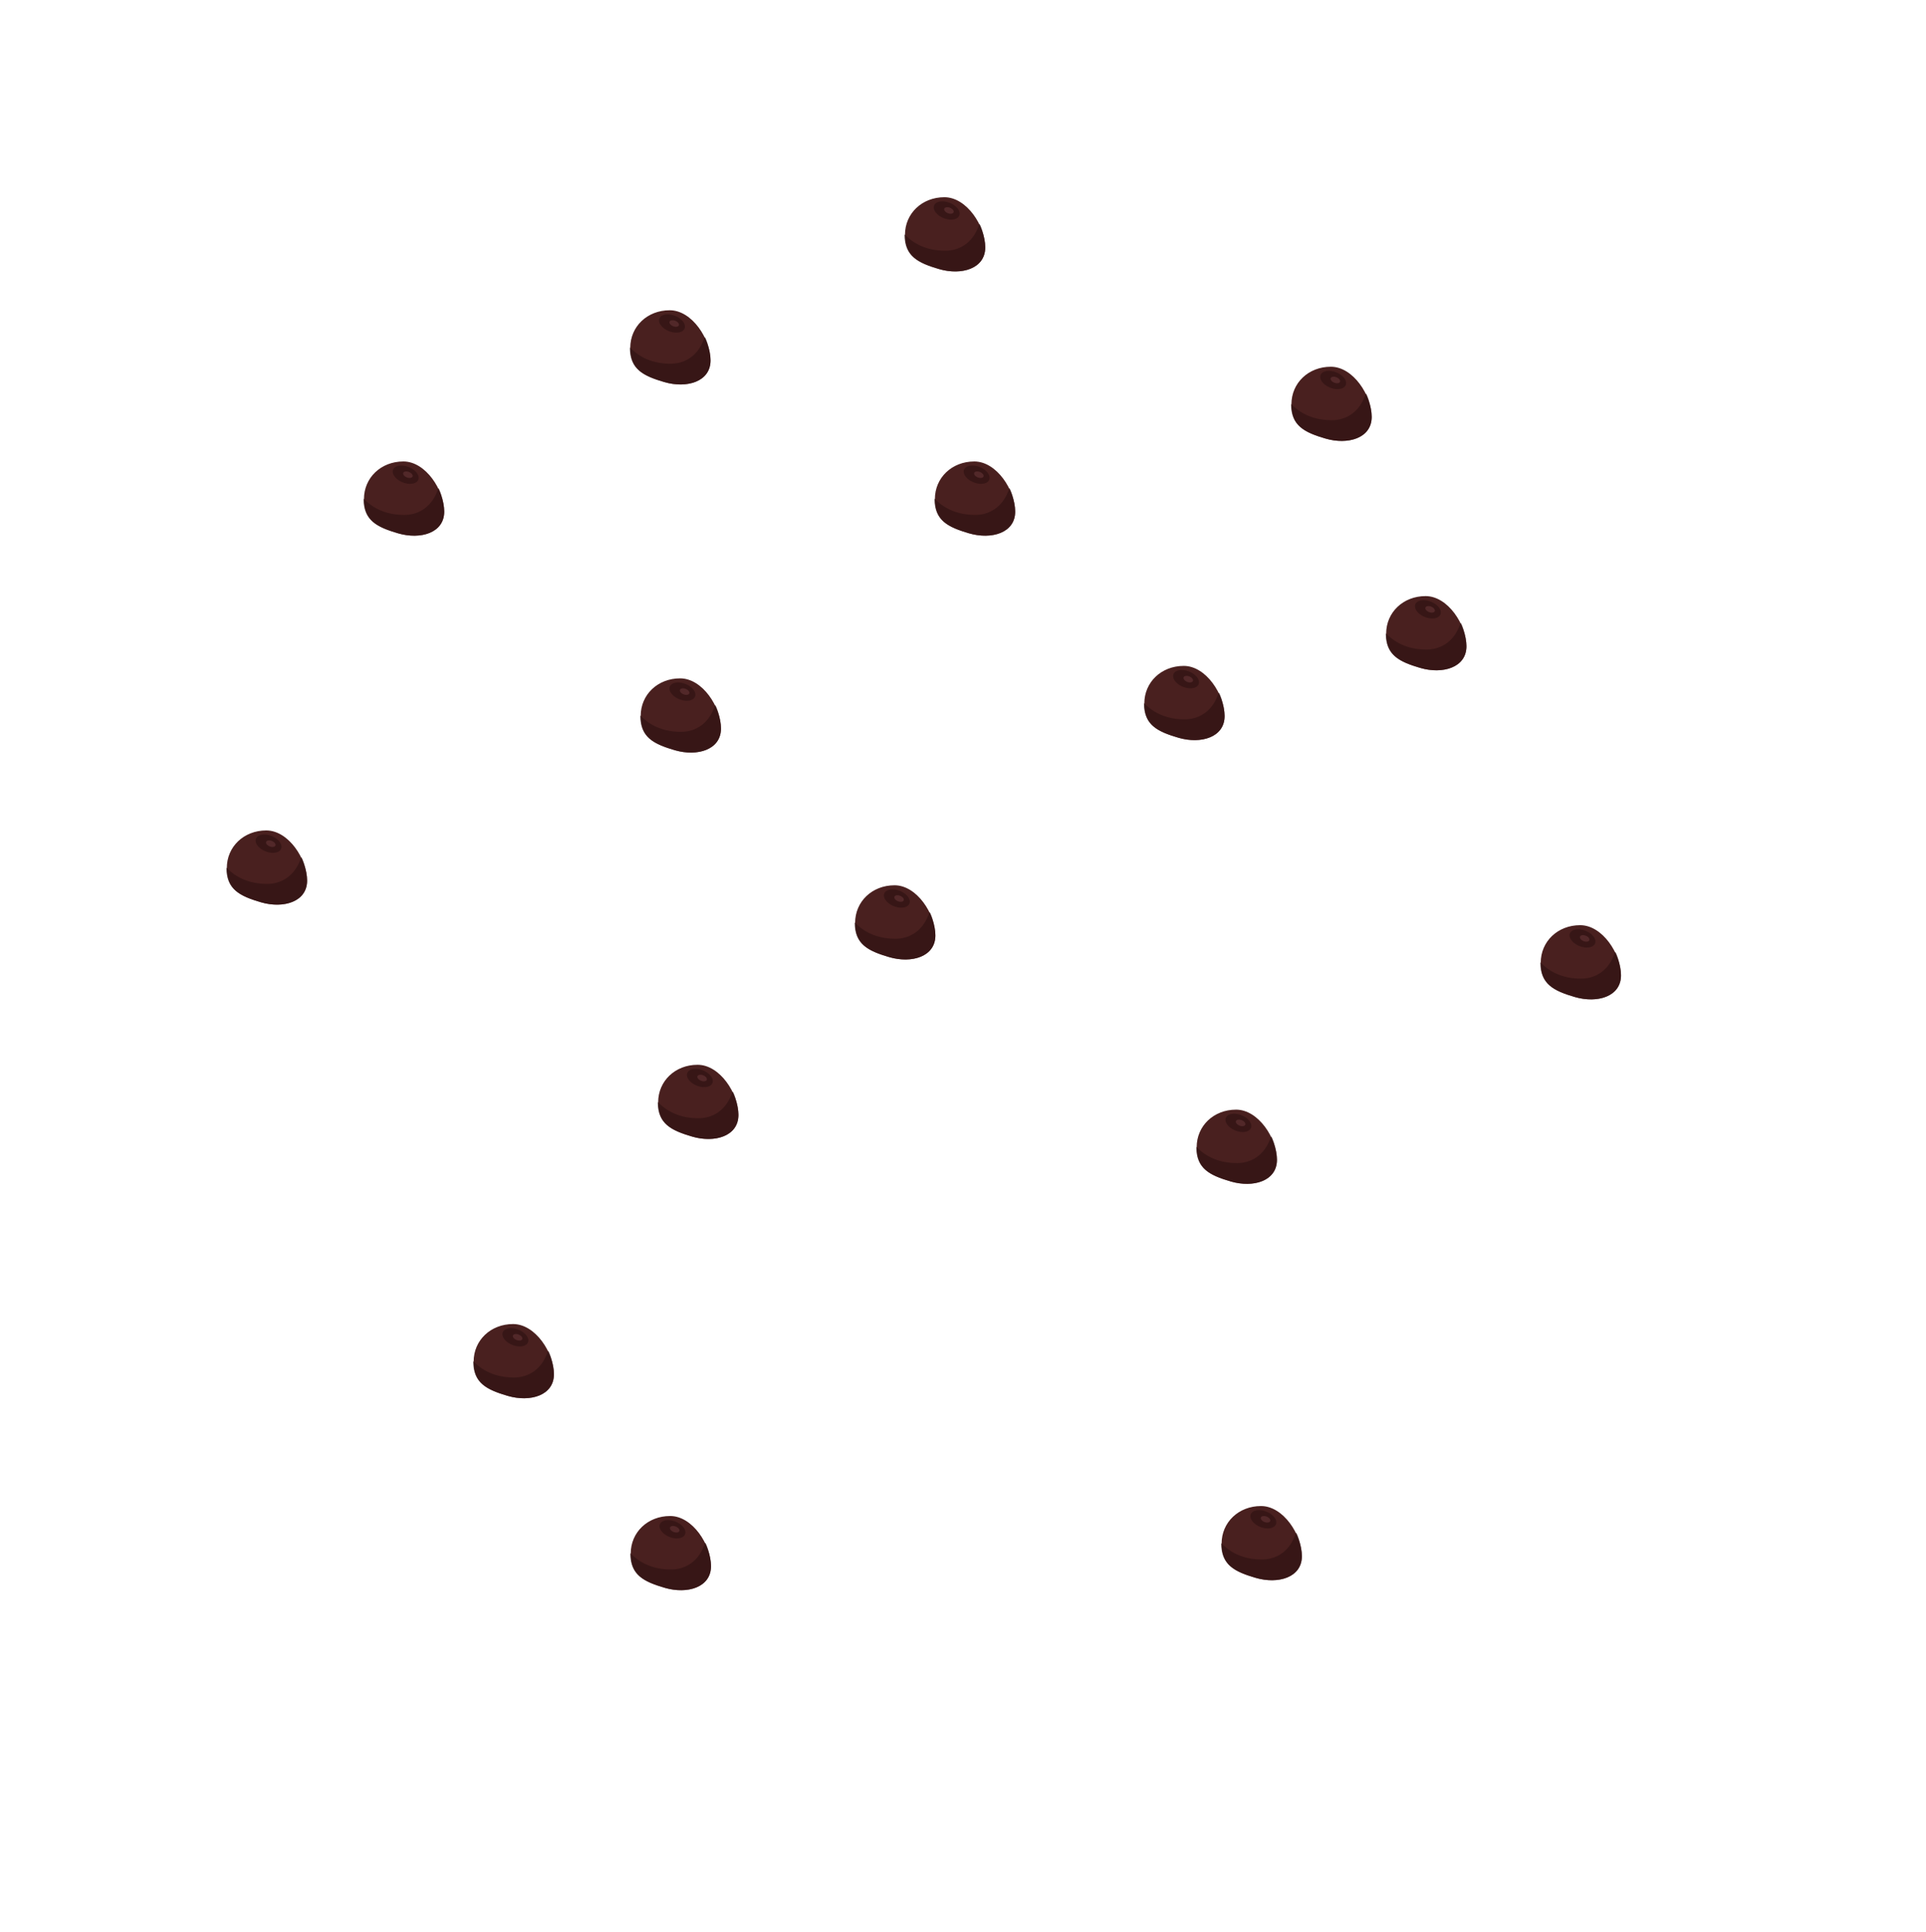 <?xml version="1.0" encoding="UTF-8" standalone="no"?>
<!-- Created with Inkscape (http://www.inkscape.org/) -->

<svg
   width="164.233mm"
   height="164.762mm"
   viewBox="0 0 164.233 164.762"
   version="1.1"
   id="svg392"
   xml:space="preserve"
   xmlns="http://www.w3.org/2000/svg"
   xmlns:svg="http://www.w3.org/2000/svg"><defs
     id="defs389"><style
       id="style6869">.cls-1{fill:#ffe8c2;}.cls-2{fill:none;stroke:#e5af6e;stroke-miterlimit:10;stroke-width:25.51px;}.cls-3{opacity:0.05;}.cls-4{fill:#534741;}</style></defs><path
     id="path443429-925"
     style="display:inline;fill:#49201f;stroke-width:3.263;stop-color:#000000"
     d="m 47.233,117.193 c 0,1.813 -2.018,2.405 -3.934,1.847 -1.839,-0.536 -2.91,-1.111 -2.91,-2.924 0,-1.813 1.447,-3.203 3.362,-3.203 1.916,0 3.482,2.466 3.482,4.279 z m 13.394,16.37 c 0,1.813 -2.018,2.405 -3.934,1.847 -1.839,-0.536 -2.91,-1.111 -2.91,-2.924 0,-1.813 1.447,-3.203 3.362,-3.203 1.916,0 3.482,2.466 3.482,4.279 z m 50.385,-0.85 c 0,1.813 -2.018,2.405 -3.934,1.847 -1.839,-0.536 -2.91,-1.111 -2.91,-2.924 0,-1.813 1.447,-3.203 3.362,-3.203 1.916,0 3.482,2.466 3.482,4.279 z m 27.212,-49.535 c 0,1.813 -2.018,2.405 -3.934,1.847 -1.839,-0.536 -2.91,-1.111 -2.91,-2.924 0,-1.813 1.447,-3.203 3.362,-3.203 1.916,0 3.482,2.466 3.482,4.279 z M 108.886,98.909 c 0,1.813 -2.018,2.405 -3.934,1.847 -1.839,-0.536 -2.91,-1.111 -2.91,-2.924 0,-1.813 1.447,-3.203 3.362,-3.203 1.916,0 3.482,2.466 3.482,4.279 z M 79.761,79.776 c 0,1.813 -2.018,2.405 -3.934,1.847 -1.839,-0.536 -2.91,-1.111 -2.91,-2.924 0,-1.813 1.447,-3.203 3.362,-3.203 1.916,0 3.482,2.466 3.482,4.279 z M 62.966,95.083 c 0,1.813 -2.018,2.405 -3.934,1.847 -1.839,-0.536 -2.91,-1.111 -2.91,-2.924 0,-1.813 1.447,-3.203 3.362,-3.203 1.916,0 3.482,2.466 3.482,4.279 z M 26.186,75.099 c 0,1.813 -2.018,2.405 -3.934,1.847 -1.839,-0.536 -2.91,-1.111 -2.91,-2.924 0,-1.813 1.447,-3.203 3.362,-3.203 1.916,0 3.482,2.466 3.482,4.279 z M 37.879,43.634 c 0,1.813 -2.018,2.405 -3.934,1.847 -1.839,-0.536 -2.91,-1.111 -2.91,-2.924 0,-1.813 1.447,-3.203 3.362,-3.203 1.916,0 3.482,2.466 3.482,4.279 z M 61.477,62.13 c 0,1.813 -2.018,2.405 -3.934,1.847 -1.839,-0.536 -2.91,-1.111 -2.91,-2.924 0,-1.813 1.447,-3.203 3.362,-3.203 1.916,0 3.482,2.466 3.482,4.279 z m 42.945,-1.063 c 0,1.813 -2.018,2.405 -3.934,1.847 -1.839,-0.536 -2.91,-1.111 -2.91,-2.924 0,-1.813 1.447,-3.203 3.362,-3.203 1.916,0 3.482,2.466 3.482,4.279 z m 20.622,-5.953 c 0,1.813 -2.018,2.405 -3.934,1.847 -1.839,-0.536 -2.91,-1.111 -2.91,-2.924 0,-1.813 1.447,-3.203 3.362,-3.203 1.916,0 3.482,2.466 3.482,4.279 z m -8.079,-19.559 c 0,1.813 -2.018,2.405 -3.934,1.847 -1.839,-0.536 -2.91,-1.111 -2.91,-2.924 0,-1.813 1.447,-3.203 3.362,-3.203 1.916,0 3.482,2.466 3.482,4.279 z m -30.401,8.079 c 0,1.813 -2.018,2.405 -3.934,1.847 -1.839,-0.536 -2.91,-1.111 -2.91,-2.924 0,-1.813 1.447,-3.203 3.362,-3.203 1.916,0 3.482,2.466 3.482,4.279 z M 84.013,21.099 c 0,1.813 -2.018,2.405 -3.934,1.847 -1.839,-0.536 -2.91,-1.111 -2.91,-2.924 0,-1.813 1.447,-3.203 3.362,-3.203 1.916,0 3.482,2.466 3.482,4.279 z m -23.425,9.639 c 0,1.813 -2.018,2.405 -3.934,1.847 -1.839,-0.536 -2.91,-1.111 -2.91,-2.924 0,-1.813 1.447,-3.203 3.362,-3.203 1.916,10e-7 3.482,2.466 3.482,4.279 z" /><path
     id="path443955-99"
     style="display:inline;opacity:0.737;fill:#311313;stroke-width:3.263;stop-color:#000000"
     d="m 45.022,114.471 a 1.156,0.702 21.729 0 1 -1.334,0.224 1.156,0.702 21.729 0 1 -0.814,-1.08 1.156,0.702 21.729 0 1 1.334,-0.224 1.156,0.702 21.729 0 1 0.814,1.08 z m 2.212,2.721 c 1e-6,1.813 -2.018,2.405 -3.934,1.847 -1.839,-0.536 -2.944,-1.117 -2.944,-2.93 -2e-6,-0.145 0.968,1.382 3.515,1.362 0.958,-0.007 2.272,-0.479 2.851,-2.255 0.048,-0.148 0.511,1.069 0.511,1.975 z m 11.182,13.649 a 1.156,0.702 21.729 0 1 -1.334,0.224 1.156,0.702 21.729 0 1 -0.814,-1.08 1.156,0.702 21.729 0 1 1.334,-0.224 1.156,0.702 21.729 0 1 0.814,1.08 z m 2.212,2.721 c 10e-7,1.813 -2.018,2.405 -3.934,1.847 -1.839,-0.536 -2.943,-1.117 -2.944,-2.93 -1e-6,-0.145 0.968,1.382 3.515,1.362 0.958,-0.007 2.272,-0.479 2.851,-2.255 0.048,-0.148 0.511,1.069 0.511,1.975 z m 48.174,-3.572 a 1.156,0.702 21.729 0 1 -1.334,0.224 1.156,0.702 21.729 0 1 -0.814,-1.08 1.156,0.702 21.729 0 1 1.334,-0.224 1.156,0.702 21.729 0 1 0.814,1.08 z m 2.212,2.721 c 0,1.813 -2.018,2.405 -3.934,1.847 -1.839,-0.536 -2.944,-1.117 -2.944,-2.93 0,-0.145 0.968,1.382 3.515,1.362 0.958,-0.007 2.272,-0.479 2.851,-2.255 0.048,-0.148 0.511,1.069 0.511,1.975 z m 25.001,-52.256 a 1.156,0.702 21.729 0 1 -1.334,0.224 1.156,0.702 21.729 0 1 -0.814,-1.08 1.156,0.702 21.729 0 1 1.334,-0.224 1.156,0.702 21.729 0 1 0.814,1.08 z m 2.212,2.721 c 0,1.813 -2.018,2.405 -3.934,1.847 -1.839,-0.536 -2.944,-1.117 -2.944,-2.93 0,-0.145 0.968,1.382 3.515,1.362 0.958,-0.007 2.272,-0.479 2.851,-2.255 0.048,-0.148 0.511,1.069 0.511,1.975 z m -31.55,13.011 a 1.156,0.702 21.729 0 1 -1.334,0.224 1.156,0.702 21.729 0 1 -0.814,-1.08 1.156,0.702 21.729 0 1 1.334,-0.224 1.156,0.702 21.729 0 1 0.814,1.08 z m 2.212,2.721 c 0,1.813 -2.018,2.405 -3.934,1.847 -1.839,-0.536 -2.944,-1.117 -2.944,-2.93 0,-0.145 0.968,1.382 3.515,1.362 0.958,-0.007 2.272,-0.479 2.851,-2.255 0.048,-0.148 0.511,1.069 0.511,1.975 z M 77.549,77.054 a 1.156,0.702 21.729 0 1 -1.334,0.224 1.156,0.702 21.729 0 1 -0.814,-1.08 1.156,0.702 21.729 0 1 1.334,-0.224 1.156,0.702 21.729 0 1 0.814,1.08 z m 2.212,2.721 c -10e-7,1.813 -2.018,2.405 -3.934,1.847 -1.839,-0.536 -2.944,-1.117 -2.944,-2.93 -2e-6,-0.145 0.968,1.382 3.515,1.362 0.958,-0.007 2.272,-0.479 2.851,-2.255 0.048,-0.148 0.511,1.069 0.511,1.975 z M 60.754,92.361 a 1.156,0.702 21.729 0 1 -1.334,0.224 1.156,0.702 21.729 0 1 -0.814,-1.08 1.156,0.702 21.729 0 1 1.334,-0.224 1.156,0.702 21.729 0 1 0.814,1.08 z m 2.212,2.721 c 10e-7,1.813 -2.018,2.405 -3.934,1.847 -1.839,-0.536 -2.944,-1.117 -2.944,-2.93 -3e-6,-0.145 0.968,1.382 3.515,1.362 0.958,-0.007 2.272,-0.479 2.851,-2.255 0.048,-0.148 0.511,1.069 0.511,1.975 z M 23.975,72.377 a 1.156,0.702 21.729 0 1 -1.334,0.224 1.156,0.702 21.729 0 1 -0.814,-1.08 1.156,0.702 21.729 0 1 1.334,-0.224 1.156,0.702 21.729 0 1 0.814,1.08 z m 2.212,2.721 c 1e-6,1.813 -2.018,2.405 -3.934,1.847 -1.839,-0.536 -2.944,-1.117 -2.944,-2.93 -3e-6,-0.145 0.968,1.382 3.515,1.362 0.958,-0.007 2.272,-0.479 2.851,-2.255 0.048,-0.148 0.511,1.069 0.511,1.975 z m 9.481,-34.186 a 1.156,0.702 21.729 0 1 -1.334,0.224 1.156,0.702 21.729 0 1 -0.814,-1.08 1.156,0.702 21.729 0 1 1.334,-0.224 1.156,0.702 21.729 0 1 0.814,1.08 z m 2.212,2.721 c 1e-6,1.813 -2.018,2.405 -3.934,1.847 -1.839,-0.536 -2.944,-1.117 -2.944,-2.93 -3e-6,-0.145 0.968,1.382 3.515,1.362 0.958,-0.007 2.272,-0.479 2.851,-2.255 0.048,-0.148 0.511,1.069 0.511,1.975 z m 21.387,15.775 a 1.156,0.702 21.729 0 1 -1.334,0.224 1.156,0.702 21.729 0 1 -0.814,-1.08 1.156,0.702 21.729 0 1 1.334,-0.224 1.156,0.702 21.729 0 1 0.814,1.08 z m 2.212,2.721 c 10e-7,1.813 -2.018,2.405 -3.934,1.847 -1.839,-0.536 -2.944,-1.117 -2.944,-2.93 -3e-6,-0.145 0.968,1.382 3.515,1.362 0.958,-0.007 2.272,-0.479 2.851,-2.255 0.048,-0.148 0.511,1.069 0.511,1.975 z m 40.733,-3.784 a 1.156,0.702 21.729 0 1 -1.334,0.224 1.156,0.702 21.729 0 1 -0.814,-1.08 1.156,0.702 21.729 0 1 1.334,-0.224 1.156,0.702 21.729 0 1 0.814,1.08 z m 2.212,2.721 c 0,1.813 -2.018,2.405 -3.934,1.847 -1.839,-0.536 -2.944,-1.117 -2.944,-2.93 -3e-6,-0.145 0.968,1.382 3.515,1.362 0.958,-0.007 2.272,-0.479 2.851,-2.255 0.048,-0.148 0.511,1.069 0.511,1.975 z m 18.41,-8.674 a 1.156,0.702 21.729 0 1 -1.334,0.224 1.156,0.702 21.729 0 1 -0.814,-1.08 1.156,0.702 21.729 0 1 1.334,-0.224 1.156,0.702 21.729 0 1 0.814,1.08 z m 2.212,2.721 c 0,1.813 -2.018,2.405 -3.934,1.847 -1.839,-0.536 -2.944,-1.117 -2.944,-2.93 0,-0.145 0.968,1.382 3.515,1.362 0.958,-0.007 2.272,-0.479 2.851,-2.255 0.048,-0.148 0.511,1.069 0.511,1.975 z m -10.29,-22.28 a 1.156,0.702 21.729 0 1 -1.334,0.224 1.156,0.702 21.729 0 1 -0.814,-1.08 1.156,0.702 21.729 0 1 1.334,-0.224 1.156,0.702 21.729 0 1 0.814,1.08 z m 2.212,2.721 c 0,1.813 -2.018,2.405 -3.934,1.847 -1.839,-0.536 -2.944,-1.117 -2.944,-2.93 0,-0.145 0.968,1.382 3.515,1.362 0.958,-0.007 2.272,-0.479 2.851,-2.255 0.048,-0.148 0.511,1.069 0.511,1.975 z m -32.613,5.357 a 1.156,0.702 21.729 0 1 -1.334,0.224 1.156,0.702 21.729 0 1 -0.814,-1.08 1.156,0.702 21.729 0 1 1.334,-0.224 1.156,0.702 21.729 0 1 0.814,1.08 z m 2.212,2.721 c 1e-6,1.813 -2.018,2.405 -3.934,1.847 -1.839,-0.536 -2.944,-1.117 -2.944,-2.93 -2e-6,-0.145 0.968,1.382 3.515,1.362 0.958,-0.007 2.272,-0.479 2.851,-2.255 0.048,-0.148 0.511,1.069 0.511,1.975 z M 81.801,18.378 a 1.156,0.702 21.729 0 1 -1.334,0.224 1.156,0.702 21.729 0 1 -0.814,-1.08 1.156,0.702 21.729 0 1 1.334,-0.224 1.156,0.702 21.729 0 1 0.814,1.08 z m 2.212,2.721 c 10e-7,1.813 -2.018,2.405 -3.934,1.847 -1.839,-0.536 -2.944,-1.117 -2.944,-2.93 -2e-6,-0.145 0.968,1.382 3.515,1.362 0.958,-0.007 2.272,-0.479 2.851,-2.255 0.048,-0.148 0.511,1.069 0.511,1.975 z m -25.637,6.917 a 1.156,0.702 21.729 0 1 -1.334,0.224 1.156,0.702 21.729 0 1 -0.814,-1.08 1.156,0.702 21.729 0 1 1.334,-0.224 1.156,0.702 21.729 0 1 0.814,1.08 z m 2.212,2.721 c 1e-6,1.813 -2.018,2.405 -3.934,1.847 -1.839,-0.536 -2.944,-1.117 -2.944,-2.93 -3e-6,-0.145 0.968,1.382 3.515,1.362 0.958,-0.007 2.272,-0.479 2.851,-2.255 0.048,-0.148 0.511,1.069 0.511,1.975 z" /><path
     id="path443957-415"
     style="display:inline;opacity:0.298;fill:#935457;stroke-width:3.263;stop-color:#000000"
     d="m 44.533,114.198 a 0.425,0.249 21.394 0 1 -0.487,0.076 0.425,0.249 21.394 0 1 -0.305,-0.387 0.425,0.249 21.394 0 1 0.487,-0.076 0.425,0.249 21.394 0 1 0.305,0.387 z m 13.394,16.37 a 0.425,0.249 21.394 0 1 -0.487,0.076 0.425,0.249 21.394 0 1 -0.305,-0.387 0.425,0.249 21.394 0 1 0.487,-0.076 0.425,0.249 21.394 0 1 0.305,0.387 z m 50.385,-0.85 a 0.425,0.249 21.394 0 1 -0.487,0.076 0.425,0.249 21.394 0 1 -0.305,-0.387 0.425,0.249 21.394 0 1 0.487,-0.076 0.425,0.249 21.394 0 1 0.305,0.387 z m 27.212,-49.535 a 0.425,0.249 21.394 0 1 -0.487,0.076 0.425,0.249 21.394 0 1 -0.305,-0.387 0.425,0.249 21.394 0 1 0.487,-0.076 0.425,0.249 21.394 0 1 0.305,0.387 z m -29.338,15.732 a 0.425,0.249 21.394 0 1 -0.487,0.076 0.425,0.249 21.394 0 1 -0.305,-0.387 0.425,0.249 21.394 0 1 0.487,-0.076 0.425,0.249 21.394 0 1 0.305,0.387 z M 77.061,76.781 a 0.425,0.249 21.394 0 1 -0.487,0.076 0.425,0.249 21.394 0 1 -0.305,-0.387 0.425,0.249 21.394 0 1 0.487,-0.076 0.425,0.249 21.394 0 1 0.305,0.387 z m -16.795,15.307 a 0.425,0.249 21.394 0 1 -0.487,0.076 0.425,0.249 21.394 0 1 -0.305,-0.387 0.425,0.249 21.394 0 1 0.487,-0.076 0.425,0.249 21.394 0 1 0.305,0.387 z M 23.486,72.104 a 0.425,0.249 21.394 0 1 -0.487,0.076 0.425,0.249 21.394 0 1 -0.305,-0.387 0.425,0.249 21.394 0 1 0.487,-0.076 0.425,0.249 21.394 0 1 0.305,0.387 z m 11.693,-31.464 a 0.425,0.249 21.394 0 1 -0.487,0.076 0.425,0.249 21.394 0 1 -0.305,-0.387 0.425,0.249 21.394 0 1 0.487,-0.076 0.425,0.249 21.394 0 1 0.305,0.387 z m 23.598,18.496 a 0.425,0.249 21.394 0 1 -0.487,0.076 0.425,0.249 21.394 0 1 -0.305,-0.387 0.425,0.249 21.394 0 1 0.487,-0.076 0.425,0.249 21.394 0 1 0.305,0.387 z m 42.945,-1.063 a 0.425,0.249 21.394 0 1 -0.487,0.076 0.425,0.249 21.394 0 1 -0.305,-0.387 0.425,0.249 21.394 0 1 0.487,-0.076 0.425,0.249 21.394 0 1 0.305,0.387 z m 20.622,-5.953 a 0.425,0.249 21.394 0 1 -0.487,0.076 0.425,0.249 21.394 0 1 -0.305,-0.387 0.425,0.249 21.394 0 1 0.487,-0.076 0.425,0.249 21.394 0 1 0.305,0.387 z m -8.079,-19.559 a 0.425,0.249 21.394 0 1 -0.487,0.076 0.425,0.249 21.394 0 1 -0.305,-0.387 0.425,0.249 21.394 0 1 0.487,-0.076 0.425,0.249 21.394 0 1 0.305,0.387 z m -30.401,8.079 a 0.425,0.249 21.394 0 1 -0.487,0.076 0.425,0.249 21.394 0 1 -0.305,-0.387 0.425,0.249 21.394 0 1 0.487,-0.076 0.425,0.249 21.394 0 1 0.305,0.387 z M 81.313,18.105 a 0.425,0.249 21.394 0 1 -0.487,0.076 0.425,0.249 21.394 0 1 -0.305,-0.387 0.425,0.249 21.394 0 1 0.487,-0.076 0.425,0.249 21.394 0 1 0.305,0.387 z m -23.425,9.639 a 0.425,0.249 21.394 0 1 -0.487,0.076 0.425,0.249 21.394 0 1 -0.305,-0.387 0.425,0.249 21.394 0 1 0.487,-0.076 0.425,0.249 21.394 0 1 0.305,0.387 z" /></svg>

